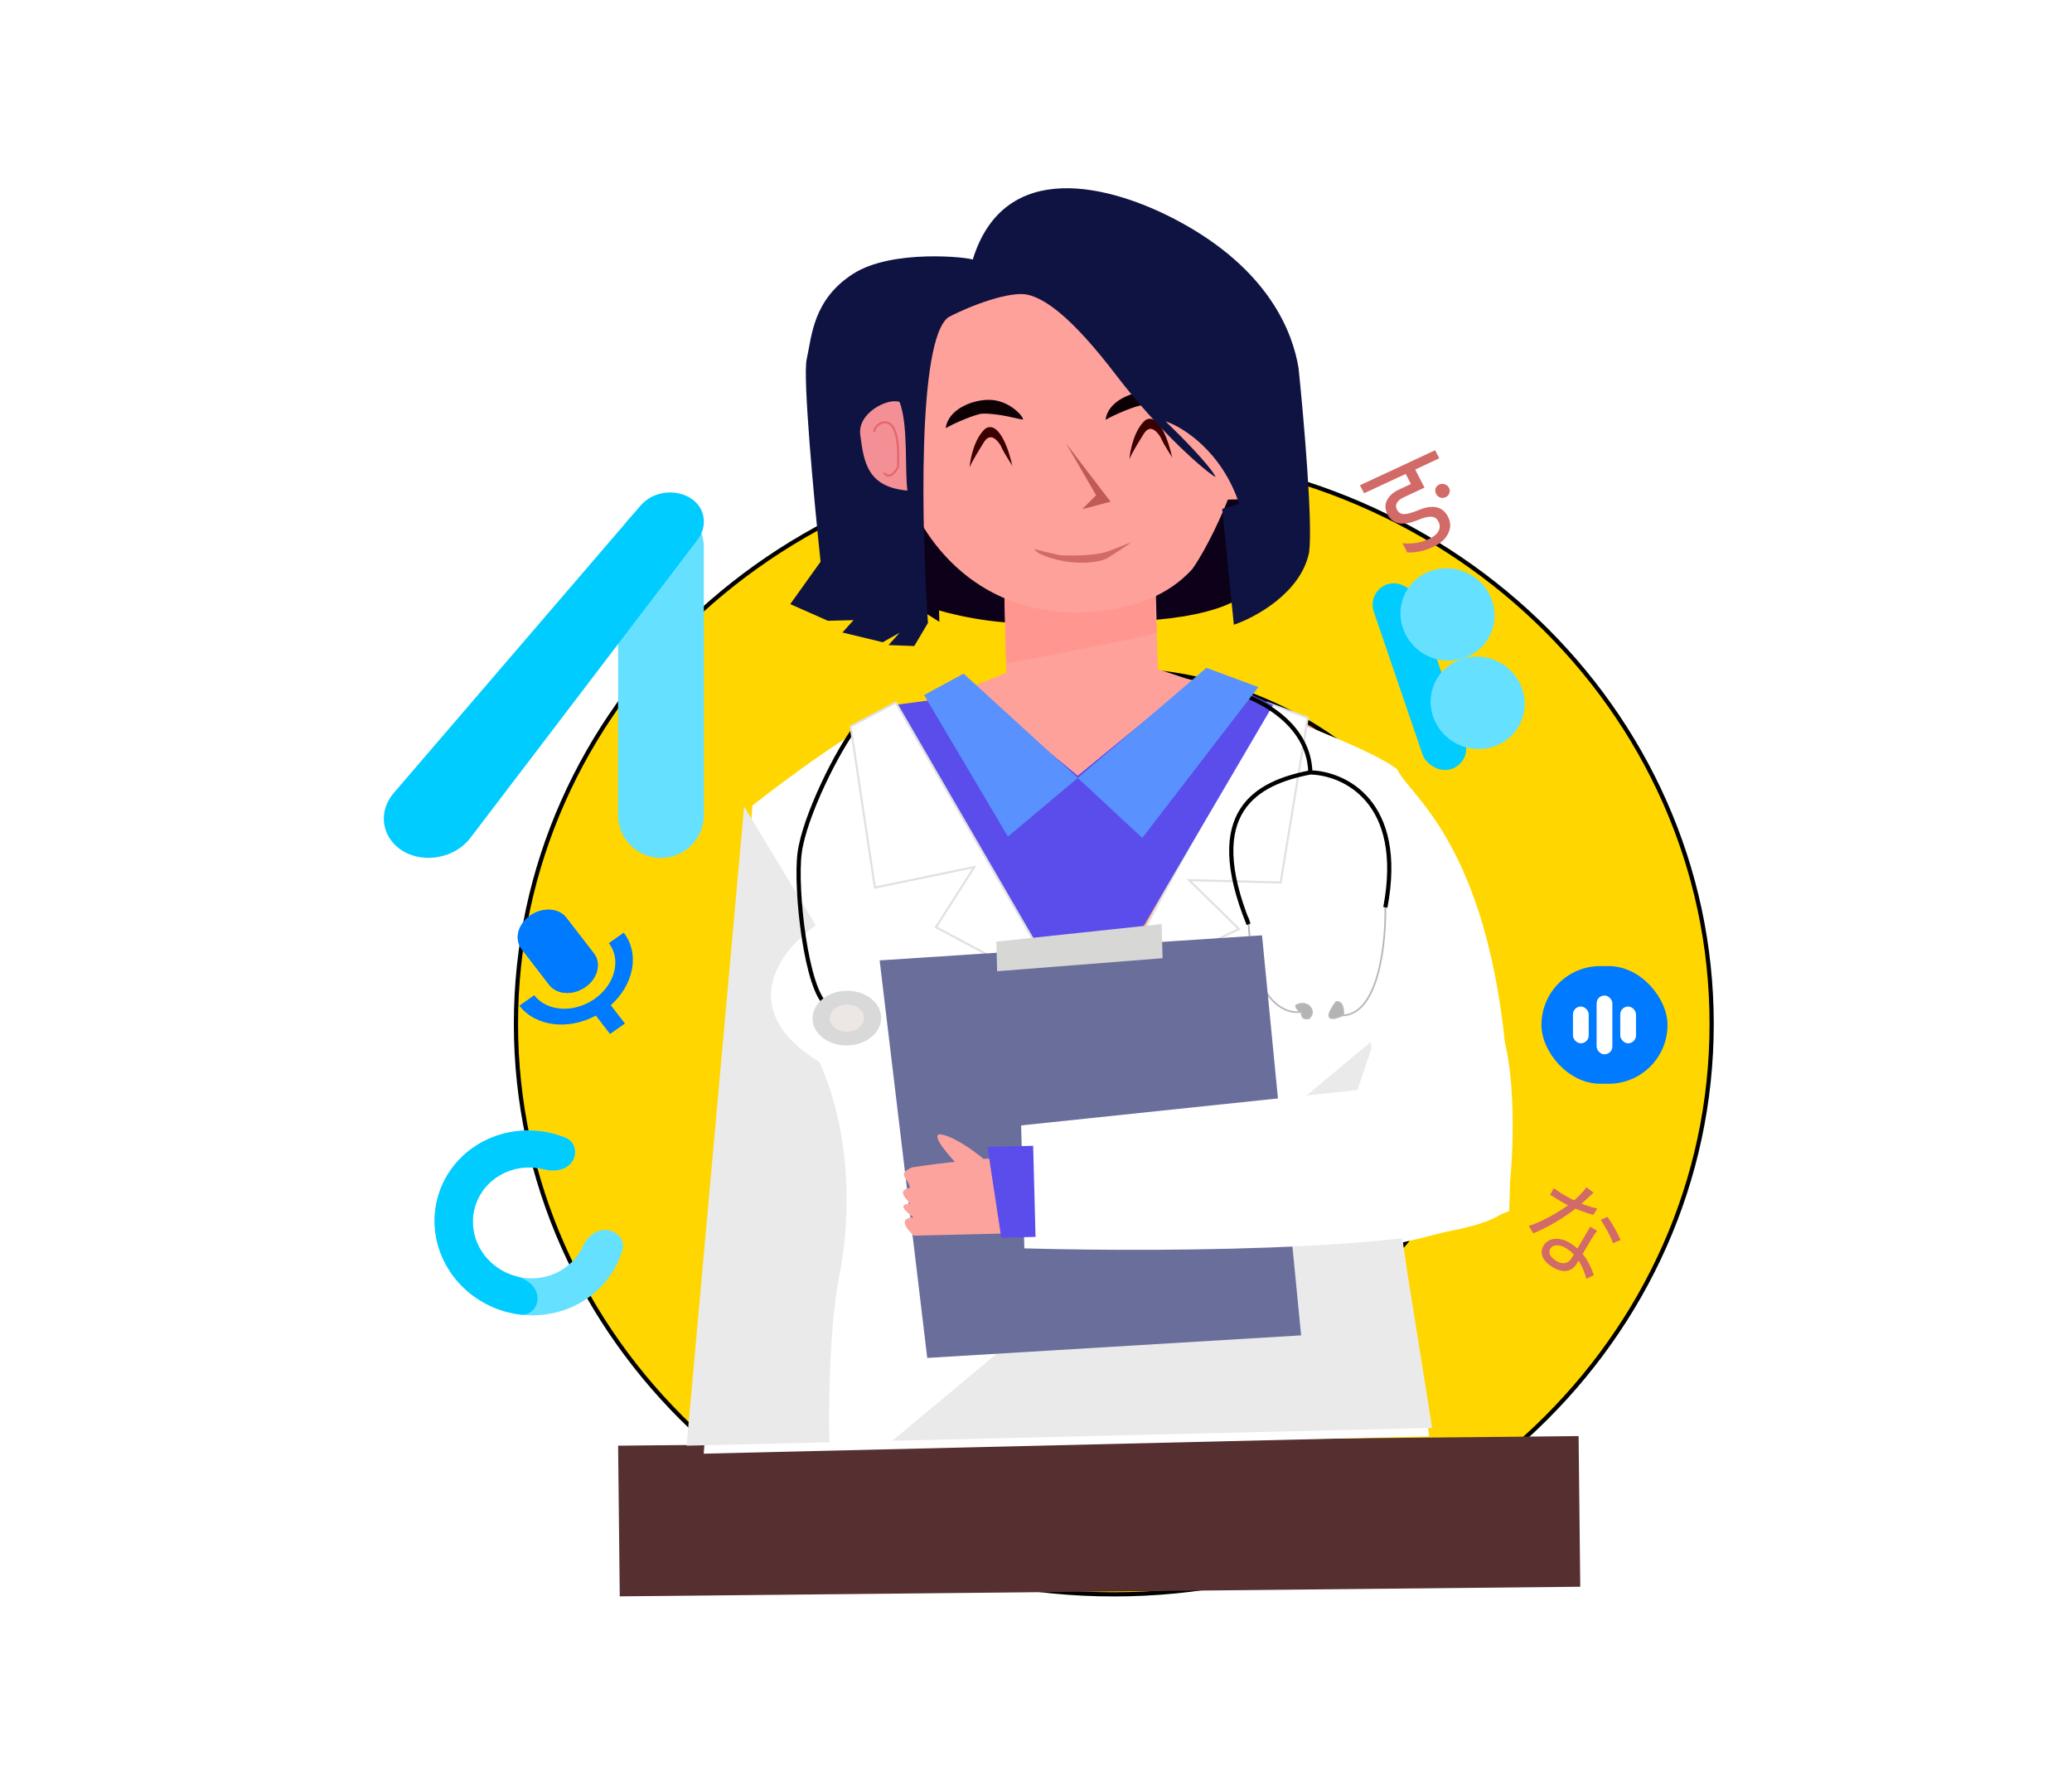 <svg width="986" height="852" viewBox="0 0 986 852" fill="none" xmlns="http://www.w3.org/2000/svg">
<rect width="986" height="852" fill="none"/>
<g filter="url(#filter0_d_0_1)">
<rect x="8" width="969.742" height="836.566" fill="none"/>
<rect x="8.938" y="0.938" width="967.866" height="834.691" />
<!-- stroke="black" stroke-width="1.87571" -->
<path d="M814.524 479.783C814.524 629.685 687.193 751.283 530.024 751.283C372.854 751.283 245.524 629.685 245.524 479.783C245.524 329.881 372.854 208.283 530.024 208.283C687.193 208.283 814.524 329.881 814.524 479.783Z" fill="#FFD600" stroke="black" stroke-width="2"/>
<path d="M706.524 479.783C706.524 572.8 627.546 648.283 530.024 648.283C432.502 648.283 353.524 572.8 353.524 479.783C353.524 386.766 432.502 311.283 530.024 311.283C627.546 311.283 706.524 386.766 706.524 479.783Z" fill="#FF9466" stroke="black" stroke-width="2"/>
<path d="M294.127 253.026C294.127 248.125 295.89 243.389 299.095 239.681V239.681C311.457 225.38 334.939 234.123 334.939 253.026V380.405C334.939 391.675 325.803 400.812 314.533 400.812V400.812C303.263 400.812 294.127 391.675 294.127 380.405V253.026Z" fill="#66E0FF"/>
<path d="M304.705 233.257L187.501 369.744C176.239 382.858 185.758 400.782 203.972 400.76C211.836 400.751 219.369 397.154 223.852 391.268L258.702 345.515L331.93 249.377C333.889 246.805 334.938 243.818 334.938 240.813C334.938 226.778 314.628 221.702 304.705 233.257Z" fill="#00CCFF"/>
<path d="M272.192 545.402C274.93 541.384 273.743 535.817 269.06 533.938C262.686 531.381 255.79 530.216 248.882 530.581C238.925 531.106 229.495 534.779 222.04 541.035C214.586 547.291 209.52 555.783 207.623 565.206C205.727 574.628 207.103 584.459 211.541 593.187C215.979 601.914 223.233 609.055 232.187 613.51C241.141 617.966 251.3 619.49 261.101 617.847C270.901 616.205 279.801 611.488 286.431 604.42C291.031 599.517 294.362 593.671 296.219 587.347C297.583 582.7 293.729 578.353 288.71 577.886C283.691 577.419 279.452 581.079 277.456 585.496C276.311 588.031 274.745 590.382 272.802 592.453C268.824 596.694 263.484 599.524 257.604 600.51C251.724 601.495 245.628 600.581 240.256 597.907C234.883 595.234 230.531 590.95 227.868 585.713C225.205 580.477 224.38 574.578 225.518 568.925C226.656 563.271 229.695 558.176 234.168 554.422C238.64 550.669 244.299 548.465 250.273 548.15C253.191 547.996 256.105 548.296 258.909 549.023C263.796 550.29 269.453 549.42 272.192 545.402Z" fill="#66E0FF"/>
<path d="M272.192 545.403C274.931 541.385 273.744 535.818 269.061 533.939C265.164 532.375 261.061 531.327 256.864 530.836C249.631 529.99 242.331 530.823 235.574 533.264C228.817 535.706 222.798 539.686 218.021 544.872C213.243 550.058 209.845 556.299 208.11 563.075C206.376 569.85 206.355 576.964 208.049 583.821C209.744 590.679 213.105 597.081 217.851 602.494C222.598 607.906 228.592 612.173 235.334 614.936C239.246 616.539 243.344 617.61 247.508 618.128C252.513 618.75 256.226 614.449 255.757 609.603C255.288 604.757 250.75 601.254 245.861 599.996C244.599 599.671 243.356 599.26 242.144 598.763C238.099 597.105 234.502 594.545 231.654 591.297C228.806 588.05 226.79 584.208 225.773 580.094C224.757 575.979 224.769 571.711 225.81 567.646C226.851 563.581 228.889 559.836 231.756 556.724C234.623 553.613 238.234 551.225 242.288 549.76C246.342 548.295 250.722 547.795 255.062 548.303C256.363 548.455 257.648 548.696 258.91 549.023C263.796 550.29 269.454 549.421 272.192 545.403Z" fill="#00CCFF"/>
<rect width="457.072" height="71.712" transform="matrix(1 -0.01 0.011 1 294.134 680.527)" fill="#563030"/>
<path d="M447.008 288.425L438.709 283.201L423.236 212.011L595.762 203.563C595.34 222.005 594.569 261.705 594.865 272.974C584.304 285.152 550.433 290.297 501.411 288.212C481.904 291.279 456.919 286.02 446.865 283.007L447.008 288.425Z" fill="#0C0118"/>
<path d="M478.93 312.683L477.962 275.843L550.008 274.125L550.977 310.966L578.42 320.07L500.972 375.043L453.358 323.051L478.93 312.683Z" fill="#FEA19A"/>
<path d="M478.814 308.267L477.96 275.761L550.063 276.211C548.827 280.938 550.405 289.213 550.519 293.547C546.214 295.385 500.922 304.126 478.814 308.267Z" fill="#FF968F"/>
<g filter="url(#filter1_d_0_1)">
<path d="M513.621 286.999C458.136 287.454 434.044 243.72 428.934 221.795C430.659 201.154 434.318 157.481 435.154 147.92C436.201 135.969 457.609 122.448 486.156 121.767C517.364 118.855 564.693 160.012 575.966 174.922C584.985 186.851 589.812 218.684 591.097 233.11L584.301 233.272C581.753 239.838 574.822 255.616 567.483 266.199C551.626 283.925 527.215 286.675 513.621 286.999Z" fill="#FEA19A"/>
</g>
<path d="M467.528 189.353C464.809 189.418 454.492 193.639 450.027 196.275C451.159 187.574 461.92 182.981 470.076 182.787C480.951 182.527 488.004 192.118 486.645 192.15C485.285 192.182 475.684 189.158 467.528 189.353Z" fill="#0C0005"/>
<path d="M467.898 203.439C466.856 205.198 462.674 211.687 461.4 214.97C461.739 210.625 463.749 200.819 469.072 196.354C475.506 192.732 480.232 206.931 481.791 214.483C481.3 213.049 478.395 209.477 476.083 204.328C471.834 197.924 469.201 201.239 467.898 203.439Z" fill="#3B0000"/>
<path d="M543.596 185.371C540.877 185.436 530.56 189.658 526.095 192.294C527.226 183.593 537.987 179 546.144 178.805C557.019 178.546 564.072 188.136 562.712 188.169C561.353 188.201 551.752 185.177 543.596 185.371Z" fill="#0C0005"/>
<path d="M543.966 199.457C542.924 201.217 538.742 207.705 537.468 210.988C537.807 206.643 539.816 196.837 545.14 192.373C551.574 188.75 556.3 202.949 557.858 210.501C557.367 209.068 554.462 205.496 552.15 200.347C547.902 193.943 545.268 197.258 543.966 199.457Z" fill="#3B0000"/>
<path d="M435.069 299.962L422.815 299.5L428.101 293.622L420.059 298.151L400.894 293.517L406.181 287.639L393.946 287.931L376.055 280.014L390.487 259.824C387.472 231.344 381.928 172.206 383.875 163.485C386.309 152.585 386.77 135.167 405.931 122.843C424.658 110.799 461.494 115.014 462.882 116.065C477.922 67.247 528.6 80.559 560.329 97.479C604.223 120.886 615.24 151.105 617.942 167.665C620.372 191.098 624.778 241.446 622.967 255.367C619.118 274.541 597.483 286.333 587.147 289.832L581.617 234.668L589.716 232.307C581.443 207.35 562.911 195.721 554.678 193.026C561.656 199.726 576.188 214.414 578.499 219.563C574.364 217.494 552.102 198.508 530.971 170.822C509.841 143.136 497.379 134.759 489.165 132.786C480.952 130.814 462.092 137.769 451.359 143.446C436.408 154.21 438.611 244.944 441.581 288.965L435.069 299.962Z" fill="#0F1342"/>
<path d="M409.364 199.413C408.003 189.037 422.441 181.754 428.063 183.788C432.299 194.53 430.487 216.474 431.825 225.983C412.677 224.271 411.065 212.383 409.364 199.413Z" fill="#F39095"/>
<g filter="url(#filter2_d_0_1)">
<path d="M416.043 197.085C415.949 193.523 422.701 189.337 425.599 196.086C428.007 201.692 427.328 210.139 427.414 213.39C426.999 214.845 423.458 220.45 420.634 216.492" stroke="#E4676D"/>
</g>
<path d="M521.597 228.18L507.348 203.583L528.479 231.269L514.971 234.844L521.597 228.18Z" fill="#C05A56"/>
<path d="M504.665 256.774C504.665 256.774 495.546 254.823 492.346 253.815C492.365 254.537 494.487 256.841 503.363 258.973C511.576 260.946 521.092 260.719 526.472 258.422L531.824 255.042L538.507 250.546C537.157 250.94 528.808 254.466 526.387 255.172C518.287 257.533 504.665 256.774 504.665 256.774Z" fill="#D26A67"/>
<g filter="url(#filter3_d_0_1)">
<path d="M334.886 680.333L358.066 371.861C373.612 359.564 409.014 333.35 426.254 326.867C432.962 333.646 472.729 404.546 491.775 439.149L543.431 437.918L603.086 326.989C620.022 333.091 656.121 347.193 665.026 354.787C670.834 368.744 724.675 398.903 718.156 564.945C701.657 571.148 684.612 575.992 667.604 579.743L680.165 672.104L334.886 680.333Z" fill="white"/>
</g>
<path d="M388.235 432.943L354.101 376.293L326.73 680.527L394.698 678.908C394.271 662.654 394.617 624.048 399.416 599.647C405.416 569.146 404.391 530.138 389.943 497.956C349.023 472.909 371.754 444.178 388.235 432.943Z" fill="#EAEAEA"/>
<path d="M652.216 488.452L424.604 678.195L681.524 672.072L652.216 488.452Z" fill="#EAEAEA"/>
<path d="M622.316 334.121L603.086 326.989L529.132 463.196L589.592 434.649L565.857 411.362L609.413 412.492L622.316 334.121Z" fill="white" stroke="#E1E1E1"/>
<path d="M465.591 322.677L426.283 327.951L493.219 442.367L539.438 441.266L605.833 328.008L572.781 312.533L512.862 361.667L465.591 322.677Z" fill="#5A4DEB"/>
<path d="M407.508 338.156C398.73 349.207 382.79 381.03 380.527 398.431C378.264 415.833 383.808 464.491 393.494 470.765" stroke="black" stroke-width="2"/>
<ellipse cx="16.317" cy="13.007" rx="16.317" ry="13.007" transform="matrix(1 -0.024 0.026 1 386.342 464.43)" fill="#D9D9D9"/>
<ellipse cx="8.159" cy="6.504" rx="8.159" ry="6.504" transform="matrix(1 -0.024 0.026 1 394.669 470.737)" fill="#EEE5E5"/>
<path d="M426.254 326.867L404.789 338.221L416.326 414.926L463.676 405.123L445.385 433.749L507.468 466.965L426.254 326.867Z" fill="white" stroke="#E1E1E1"/>
<path d="M635.943 469.324C629.374 478.154 633.453 478.057 638.833 475.76C638.931 475.758 639.028 475.755 639.126 475.75C639.424 473.576 639.206 469.246 635.943 469.324Z" fill="#B4B4B4"/>
<path d="M616.941 470.861C623.397 468.105 626.57 474.968 622.549 477.233C618.471 477.33 620.41 475.298 618.867 474.068C617.412 472.908 616.435 471.715 616.941 470.861Z" fill="#B4B4B4"/>
<path d="M659.216 423.232C659.669 440.471 656.272 474.955 639.126 475.75M639.126 475.75C639.028 475.755 638.931 475.758 638.833 475.76C633.453 478.057 629.374 478.154 635.943 469.324C639.206 469.246 639.424 473.576 639.126 475.75ZM618.867 474.068C617.412 472.908 616.435 471.715 616.941 470.861C623.397 468.105 626.57 474.968 622.549 477.233C618.471 477.33 620.41 475.298 618.867 474.068ZM618.867 474.068C611.032 475.339 595.106 468.129 594.081 429.121" stroke="#B7B7B7" stroke-width="0.8"/>
<path d="M584.437 320.929C597.21 323.877 622.915 335.841 623.552 360.113M623.552 360.113C597.838 365.062 572.352 378.681 594.166 432.372M623.552 360.113C639.431 360.457 668.799 373.78 659.245 424.315" stroke="black" stroke-width="2"/>
<path d="M439.763 323.292L458.537 313.087L512.891 362.75L574.084 310.333L598.808 319.502L543.566 391.293L512.891 362.75L479.619 390.649L439.763 323.292Z" fill="#5991FF"/>
<path d="M441.251 638.766L418.597 449.567L600.552 437.641L619.157 628.021L441.251 638.766Z" fill="#6A6E9B"/>
<path d="M474.501 454.74L474.131 440.654L552.804 432.273L553.231 448.526L474.501 454.74Z" fill="#D7D7D5"/>
<g filter="url(#filter4_d_0_1)">
<path d="M645.988 510.285L654.82 484.053L714.633 482.628C721.999 504.136 720.419 547.543 716.853 567.144C699.955 586.629 556.885 587.581 487.462 585.622L485.925 527.11L645.988 510.285Z" fill="white"/>
</g>
<path d="M434.909 580.574L478.409 579.538L477.469 543.781L467.953 544.008C464.243 540.843 455.18 534.12 448.609 532.542C442.039 530.964 449.724 540.466 454.388 545.415C450.773 545.863 442.182 546.79 434.055 548.068C425.984 551.513 432.838 553.518 432.952 557.852C426.183 559.098 431.735 563.303 433.151 565.437C429.073 565.534 428.019 566.86 434.681 571.906C427.069 572.087 431.661 577.76 434.909 580.574Z" fill="#FCA39D"/>
<path d="M469.897 538.335L491.647 537.816L492.786 581.158L476.473 581.547L469.897 538.335Z" fill="#5A4DEB"/>
<path d="M289.73 441.347C295.76 449.173 292.705 461.081 282.91 467.927C273.115 474.773 260.272 473.978 254.241 466.152L247.143 471.114C254.856 481.123 270.455 482.871 283.557 475.852L290.286 484.585L297.384 479.624L290.654 470.89C301.614 461.092 304.541 446.395 296.828 436.386L289.73 441.347V441.347Z" fill="#007AFF"/>
<path d="M278.54 462.256C284.432 458.138 286.259 451.015 282.632 446.308L269.522 429.296C265.895 424.589 258.212 424.113 252.321 428.231C246.429 432.349 244.602 439.472 248.229 444.179L261.339 461.191C264.966 465.898 272.649 466.374 278.54 462.256ZM255.327 439.218C254.125 437.658 254.739 435.266 256.691 433.902C258.642 432.538 261.223 432.697 262.424 434.257L275.534 451.269C276.736 452.829 276.122 455.221 274.17 456.585C272.219 457.95 269.638 457.79 268.437 456.23L255.327 439.218Z" fill="#007AFF"/>
<path d="M278.54 462.256C284.432 458.138 286.259 451.015 282.632 446.308L269.522 429.296C265.895 424.589 258.212 424.113 252.321 428.231C246.429 432.349 244.602 439.472 248.229 444.179L261.339 461.191C264.966 465.898 272.649 466.374 278.54 462.256Z" fill="#007AFF"/>
<rect x="733.524" y="452.283" width="60" height="56" rx="28" fill="#007AFF"/>
<rect x="748.524" y="471.533" width="7.5" height="17.5" rx="3.75" fill="white"/>
<rect x="759.774" y="466.283" width="7.5" height="28" rx="3.75" fill="white"/>
<rect x="771.024" y="471.533" width="7.5" height="17.5" rx="3.75" fill="white"/>
<g filter="url(#filter5_d_0_1)">
<path d="M739.386 553.971C740.811 555.034 742.536 556.164 744.314 557.213C748.778 559.848 754.327 562.399 760.075 563.676L758.221 566.702C753.463 565.397 747.472 563.086 742.455 560.07C740.925 559.167 739.174 558.077 737.671 557.134L739.386 553.971ZM758.328 556.074C756.508 557.728 753.179 560.998 750.328 563.269C744.574 567.891 736.007 572.969 729.643 575.45L727.508 571.962C733.909 569.949 742.414 565.057 747.198 561.31C749.756 559.312 752.97 556.308 754.926 553.565L758.328 556.074ZM759.994 574.264C758.797 575.84 758.011 577.047 757.11 578.52C755.491 581.184 751.884 587.519 750.156 590.174C748.062 593.392 744.252 594.763 739.126 591.738C734.579 589.054 732.052 585.112 734.67 581.089C737.079 577.388 742.193 577.177 746.823 579.91C753.768 584.008 756.901 590.535 758.432 595.392L754.915 597.103C753.565 592.409 751.141 586.022 745.065 582.436C742.006 580.63 739.049 580.778 737.845 582.629C736.64 584.48 737.415 586.719 740.639 588.622C744.07 590.647 746.379 589.56 747.793 587.387C749.783 584.329 754.014 576.859 756.729 572.336L759.994 574.264ZM767.581 580.189C766.553 577.021 763.644 571.908 761.728 569.05L764.952 567.612C767.158 570.64 770.127 576.012 771.169 578.632L767.581 580.189Z" fill="#D26A67"/>
</g>
<rect width="21.153" height="93.072" rx="10.576" transform="matrix(0.955 -0.296 0.323 0.946 650.332 273.636)" fill="#00CCFF"/>
<circle cx="22.21" cy="22.21" r="22.21" transform="matrix(0.955 -0.296 0.323 0.946 660.435 270.506)" fill="#66E0FF"/>
<circle cx="22.21" cy="22.21" r="22.21" transform="matrix(0.955 -0.296 0.323 0.946 674.789 312.544)" fill="#66E0FF"/>
<path d="M684.857 223.104C685.743 222.691 686.631 222.656 687.522 222.996C688.432 223.281 689.102 223.843 689.533 224.681C689.963 225.52 690.017 226.368 689.694 227.227C689.409 228.068 688.824 228.695 687.938 229.107C687.051 229.52 686.172 229.575 685.301 229.272C684.468 228.951 683.837 228.372 683.406 227.533C682.956 226.657 682.874 225.798 683.158 224.957C683.443 224.116 684.009 223.499 684.857 223.104ZM647.15 223.445L682.928 206.789L684.894 210.62L673.45 215.947L677.881 224.581L667.824 229.262C666.436 229.908 665.427 230.732 664.796 231.734C664.164 232.737 664.172 233.867 664.817 235.124C665.482 236.42 666.549 237.104 668.018 237.176C669.468 237.209 671.676 236.63 674.645 235.437C681.678 232.399 686.496 233.414 689.098 238.484C690.409 241.132 690.426 243.768 689.148 246.394C687.908 249.001 685.496 251.139 681.913 252.808C677.79 254.727 673.699 255.592 669.64 255.404L667.381 251.002C671.886 251.502 676.084 250.846 679.976 249.034C682.173 248.012 683.682 246.766 684.503 245.298C685.325 243.829 685.325 242.294 684.503 240.693C683.779 239.283 682.673 238.523 681.185 238.413C679.696 238.303 677.574 238.819 674.818 239.96C667.572 242.956 662.735 242.091 660.31 237.364C659.058 234.925 658.966 232.654 660.035 230.551C661.104 228.448 662.987 226.768 665.684 225.512L671.406 222.849L668.941 218.046L649.116 227.275L647.15 223.445Z" fill="#D26A67"/>
</g>
<defs>
<filter id="filter0_d_0_1" x="0.497" y="0" width="984.747" height="851.572" filterUnits="userSpaceOnUse" color-interpolation-filters="sRGB">
<feFlood flood-opacity="0" result="BackgroundImageFix"/>
<feColorMatrix in="SourceAlpha" type="matrix" values="0 0 0 0 0 0 0 0 0 0 0 0 0 0 0 0 0 0 127 0" result="hardAlpha"/>
<feOffset dy="7.503"/>
<feGaussianBlur stdDeviation="3.751"/>
<feComposite in2="hardAlpha" operator="out"/>
<feColorMatrix type="matrix" values="0 0 0 0 0 0 0 0 0 0 0 0 0 0 0 0 0 0 0.25 0"/>
<feBlend mode="normal" in2="BackgroundImageFix" result="effect1_dropShadow_0_1"/>
<feBlend mode="normal" in="SourceGraphic" in2="effect1_dropShadow_0_1" result="shape"/>
</filter>
<filter id="filter1_d_0_1" x="420.934" y="110.62" width="178.163" height="181.382" filterUnits="userSpaceOnUse" color-interpolation-filters="sRGB">
<feFlood flood-opacity="0" result="BackgroundImageFix"/>
<feColorMatrix in="SourceAlpha" type="matrix" values="0 0 0 0 0 0 0 0 0 0 0 0 0 0 0 0 0 0 127 0" result="hardAlpha"/>
<feOffset dy="-3"/>
<feGaussianBlur stdDeviation="4"/>
<feComposite in2="hardAlpha" operator="out"/>
<feColorMatrix type="matrix" values="0 0 0 0 0 0 0 0 0 0 0 0 0 0 0 0 0 0 0.25 0"/>
<feBlend mode="normal" in2="BackgroundImageFix" result="effect1_dropShadow_0_1"/>
<feBlend mode="normal" in="SourceGraphic" in2="effect1_dropShadow_0_1" result="shape"/>
</filter>
<filter id="filter2_d_0_1" x="413.542" y="190.994" width="16.398" height="30.388" filterUnits="userSpaceOnUse" color-interpolation-filters="sRGB">
<feFlood flood-opacity="0" result="BackgroundImageFix"/>
<feColorMatrix in="SourceAlpha" type="matrix" values="0 0 0 0 0 0 0 0 0 0 0 0 0 0 0 0 0 0 127 0" result="hardAlpha"/>
<feOffset dy="1"/>
<feGaussianBlur stdDeviation="1"/>
<feComposite in2="hardAlpha" operator="out"/>
<feColorMatrix type="matrix" values="0 0 0 0 0 0 0 0 0 0 0 0 0 0 0 0 0 0 0.25 0"/>
<feBlend mode="normal" in2="BackgroundImageFix" result="effect1_dropShadow_0_1"/>
<feBlend mode="normal" in="SourceGraphic" in2="effect1_dropShadow_0_1" result="shape"/>
</filter>
<filter id="filter3_d_0_1" x="330.886" y="326.867" width="391.816" height="361.466" filterUnits="userSpaceOnUse" color-interpolation-filters="sRGB">
<feFlood flood-opacity="0" result="BackgroundImageFix"/>
<feColorMatrix in="SourceAlpha" type="matrix" values="0 0 0 0 0 0 0 0 0 0 0 0 0 0 0 0 0 0 127 0" result="hardAlpha"/>
<feOffset dy="4"/>
<feGaussianBlur stdDeviation="2"/>
<feComposite in2="hardAlpha" operator="out"/>
<feColorMatrix type="matrix" values="0 0 0 0 0 0 0 0 0 0 0 0 0 0 0 0 0 0 0.25 0"/>
<feBlend mode="normal" in2="BackgroundImageFix" result="effect1_dropShadow_0_1"/>
<feBlend mode="normal" in="SourceGraphic" in2="effect1_dropShadow_0_1" result="shape"/>
</filter>
<filter id="filter4_d_0_1" x="483.925" y="481.628" width="237.921" height="107.699" filterUnits="userSpaceOnUse" color-interpolation-filters="sRGB">
<feFlood flood-opacity="0" result="BackgroundImageFix"/>
<feColorMatrix in="SourceAlpha" type="matrix" values="0 0 0 0 0 0 0 0 0 0 0 0 0 0 0 0 0 0 127 0" result="hardAlpha"/>
<feOffset dy="1"/>
<feGaussianBlur stdDeviation="1"/>
<feComposite in2="hardAlpha" operator="out"/>
<feColorMatrix type="matrix" values="0 0 0 0 0 0 0 0 0 0 0 0 0 0 0 0 0 0 0.25 0"/>
<feBlend mode="normal" in2="BackgroundImageFix" result="effect1_dropShadow_0_1"/>
<feBlend mode="normal" in="SourceGraphic" in2="effect1_dropShadow_0_1" result="shape"/>
</filter>
<filter id="filter5_d_0_1" x="717.434" y="546.978" width="65.013" height="62.788" filterUnits="userSpaceOnUse" color-interpolation-filters="sRGB">
<feFlood flood-opacity="0" result="BackgroundImageFix"/>
<feColorMatrix in="SourceAlpha" type="matrix" values="0 0 0 0 0 0 0 0 0 0 0 0 0 0 0 0 0 0 127 0" result="hardAlpha"/>
<feOffset dy="4"/>
<feGaussianBlur stdDeviation="2"/>
<feComposite in2="hardAlpha" operator="out"/>
<feColorMatrix type="matrix" values="0 0 0 0 0 0 0 0 0 0 0 0 0 0 0 0 0 0 0.25 0"/>
<feBlend mode="normal" in2="BackgroundImageFix" result="effect1_dropShadow_0_1"/>
<feBlend mode="normal" in="SourceGraphic" in2="effect1_dropShadow_0_1" result="shape"/>
</filter>
</defs>
</svg>
